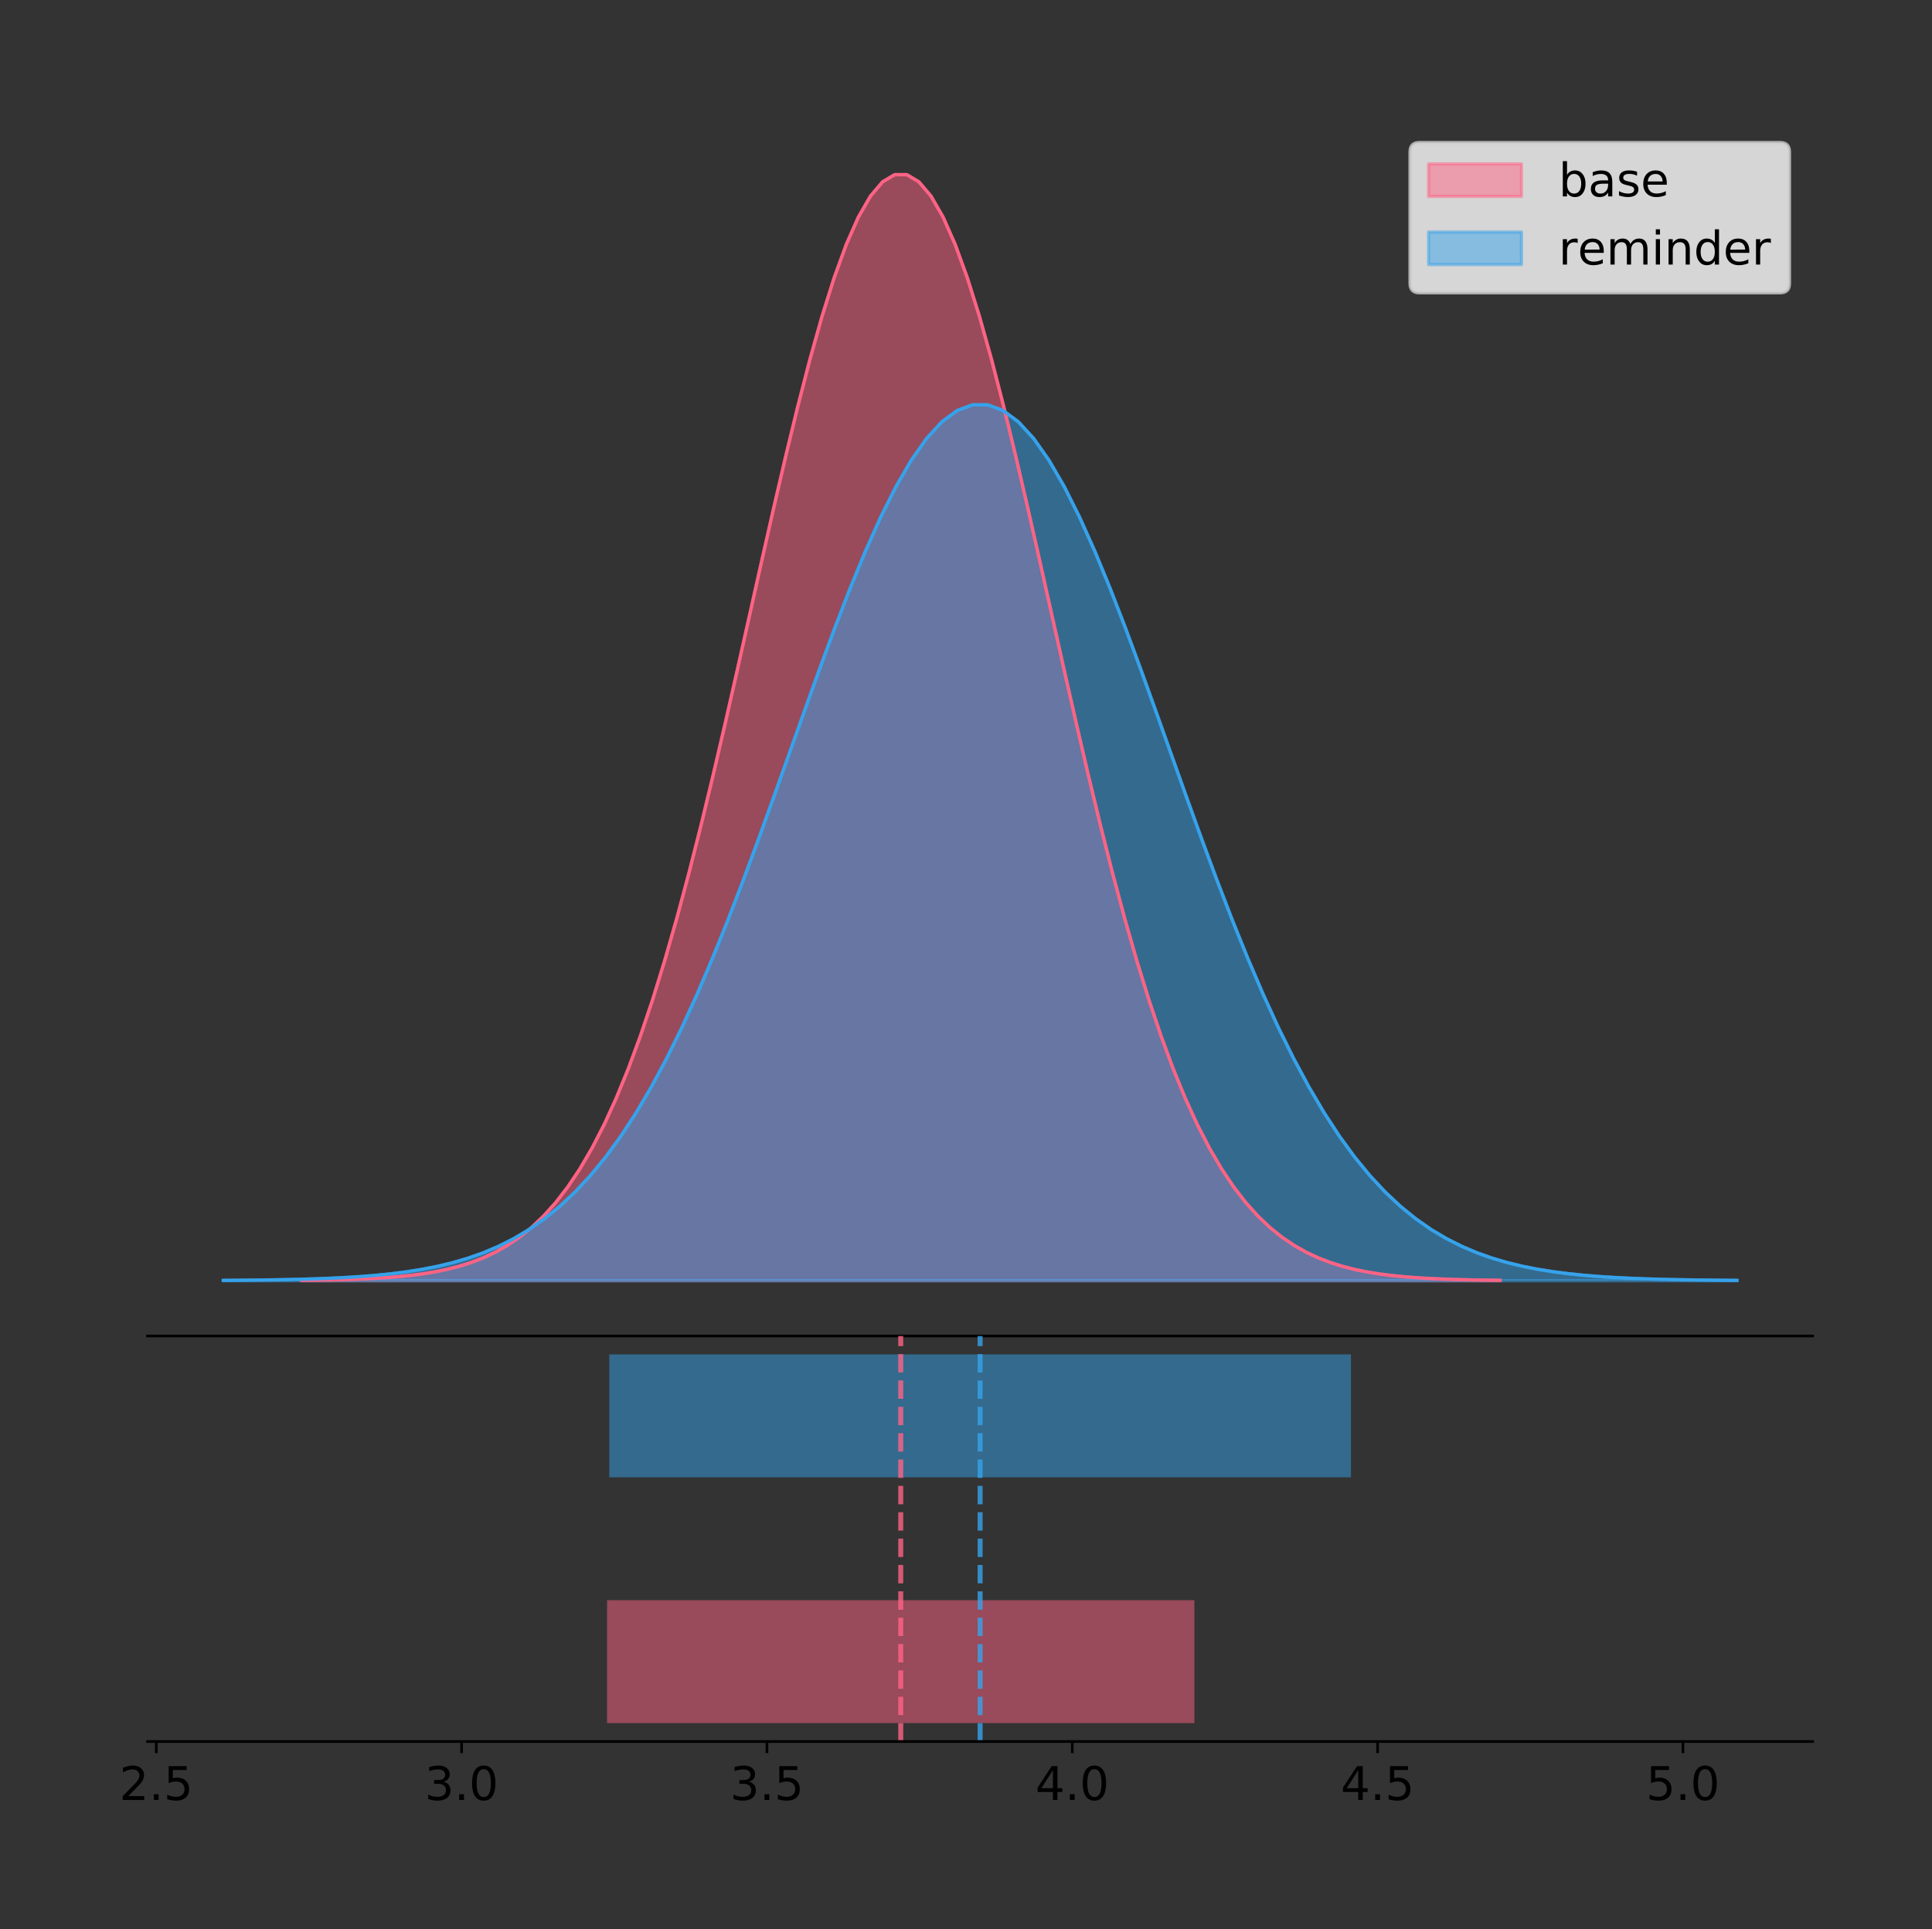 <?xml version="1.0" encoding="utf-8" standalone="no"?>
<!DOCTYPE svg PUBLIC "-//W3C//DTD SVG 1.1//EN"
  "http://www.w3.org/Graphics/SVG/1.1/DTD/svg11.dtd">
<!-- Created with matplotlib (https://matplotlib.org/) -->
<svg height="581.789pt" version="1.1" viewBox="0 0 582.719 581.789" width="582.719pt" xmlns="http://www.w3.org/2000/svg" xmlns:xlink="http://www.w3.org/1999/xlink">
 <rect x="0" y="0" width="582.719" height="581.789" fill="#333333" stroke="none"/>
 <defs>
  <style type="text/css">
*{stroke-linecap:butt;stroke-linejoin:round;}
  </style>
 </defs>
 <g id="figure_1">
  <g id="patch_1">
   <path d="M 0 581.789 
L 582.719 581.789 
L 582.719 0 
L 0 0 
z
" style="fill:none;"/>
  </g>
  <g id="axes_1">
   <g id="patch_2">
    <path d="M 44.519 402.93 
L 546.719 402.93 
L 546.719 36 
L 44.519 36 
z
" style="fill:none;"/>
   </g>
   <g id="PolyCollection_1">
    <defs>
     <path d="M 90.908 -195.538 
L 90.908 -195.65 
L 94.56 -195.692 
L 98.212 -195.749 
L 101.864 -195.825 
L 105.516 -195.925 
L 109.167 -196.058 
L 112.819 -196.23 
L 116.471 -196.455 
L 120.123 -196.744 
L 123.775 -197.115 
L 127.427 -197.585 
L 131.079 -198.179 
L 134.73 -198.923 
L 138.382 -199.848 
L 142.034 -200.99 
L 145.686 -202.39 
L 149.338 -204.093 
L 152.99 -206.151 
L 156.641 -208.617 
L 160.293 -211.552 
L 163.945 -215.017 
L 167.597 -219.078 
L 171.249 -223.801 
L 174.901 -229.25 
L 178.552 -235.488 
L 182.204 -242.572 
L 185.856 -250.552 
L 189.508 -259.468 
L 193.16 -269.344 
L 196.812 -280.192 
L 200.463 -292.002 
L 204.115 -304.744 
L 207.767 -318.365 
L 211.419 -332.786 
L 215.071 -347.901 
L 218.723 -363.58 
L 222.374 -379.667 
L 226.026 -395.98 
L 229.678 -412.318 
L 233.33 -428.462 
L 236.982 -444.18 
L 240.634 -459.23 
L 244.285 -473.372 
L 247.937 -486.366 
L 251.589 -497.987 
L 255.241 -508.025 
L 258.893 -516.294 
L 262.545 -522.64 
L 266.197 -526.94 
L 269.848 -529.111 
L 273.5 -529.111 
L 277.152 -526.94 
L 280.804 -522.64 
L 284.456 -516.294 
L 288.108 -508.025 
L 291.759 -497.987 
L 295.411 -486.366 
L 299.063 -473.372 
L 302.715 -459.23 
L 306.367 -444.18 
L 310.019 -428.462 
L 313.67 -412.318 
L 317.322 -395.98 
L 320.974 -379.667 
L 324.626 -363.58 
L 328.278 -347.901 
L 331.93 -332.786 
L 335.581 -318.365 
L 339.233 -304.744 
L 342.885 -292.002 
L 346.537 -280.192 
L 350.189 -269.344 
L 353.841 -259.468 
L 357.492 -250.552 
L 361.144 -242.572 
L 364.796 -235.488 
L 368.448 -229.25 
L 372.1 -223.801 
L 375.752 -219.078 
L 379.403 -215.017 
L 383.055 -211.552 
L 386.707 -208.617 
L 390.359 -206.151 
L 394.011 -204.093 
L 397.663 -202.39 
L 401.315 -200.99 
L 404.966 -199.848 
L 408.618 -198.923 
L 412.27 -198.179 
L 415.922 -197.585 
L 419.574 -197.115 
L 423.226 -196.744 
L 426.877 -196.455 
L 430.529 -196.23 
L 434.181 -196.058 
L 437.833 -195.925 
L 441.485 -195.825 
L 445.137 -195.749 
L 448.788 -195.692 
L 452.44 -195.65 
L 452.44 -195.538 
L 452.44 -195.538 
L 448.788 -195.538 
L 445.137 -195.538 
L 441.485 -195.538 
L 437.833 -195.538 
L 434.181 -195.538 
L 430.529 -195.538 
L 426.877 -195.538 
L 423.226 -195.538 
L 419.574 -195.538 
L 415.922 -195.538 
L 412.27 -195.538 
L 408.618 -195.538 
L 404.966 -195.538 
L 401.315 -195.538 
L 397.663 -195.538 
L 394.011 -195.538 
L 390.359 -195.538 
L 386.707 -195.538 
L 383.055 -195.538 
L 379.403 -195.538 
L 375.752 -195.538 
L 372.1 -195.538 
L 368.448 -195.538 
L 364.796 -195.538 
L 361.144 -195.538 
L 357.492 -195.538 
L 353.841 -195.538 
L 350.189 -195.538 
L 346.537 -195.538 
L 342.885 -195.538 
L 339.233 -195.538 
L 335.581 -195.538 
L 331.93 -195.538 
L 328.278 -195.538 
L 324.626 -195.538 
L 320.974 -195.538 
L 317.322 -195.538 
L 313.67 -195.538 
L 310.019 -195.538 
L 306.367 -195.538 
L 302.715 -195.538 
L 299.063 -195.538 
L 295.411 -195.538 
L 291.759 -195.538 
L 288.108 -195.538 
L 284.456 -195.538 
L 280.804 -195.538 
L 277.152 -195.538 
L 273.5 -195.538 
L 269.848 -195.538 
L 266.197 -195.538 
L 262.545 -195.538 
L 258.893 -195.538 
L 255.241 -195.538 
L 251.589 -195.538 
L 247.937 -195.538 
L 244.285 -195.538 
L 240.634 -195.538 
L 236.982 -195.538 
L 233.33 -195.538 
L 229.678 -195.538 
L 226.026 -195.538 
L 222.374 -195.538 
L 218.723 -195.538 
L 215.071 -195.538 
L 211.419 -195.538 
L 207.767 -195.538 
L 204.115 -195.538 
L 200.463 -195.538 
L 196.812 -195.538 
L 193.16 -195.538 
L 189.508 -195.538 
L 185.856 -195.538 
L 182.204 -195.538 
L 178.552 -195.538 
L 174.901 -195.538 
L 171.249 -195.538 
L 167.597 -195.538 
L 163.945 -195.538 
L 160.293 -195.538 
L 156.641 -195.538 
L 152.99 -195.538 
L 149.338 -195.538 
L 145.686 -195.538 
L 142.034 -195.538 
L 138.382 -195.538 
L 134.73 -195.538 
L 131.079 -195.538 
L 127.427 -195.538 
L 123.775 -195.538 
L 120.123 -195.538 
L 116.471 -195.538 
L 112.819 -195.538 
L 109.167 -195.538 
L 105.516 -195.538 
L 101.864 -195.538 
L 98.212 -195.538 
L 94.56 -195.538 
L 90.908 -195.538 
z
" id="m5fde932951" style="stroke:#ff6384;stroke-opacity:0.5;"/>
    </defs>
    <g clip-path="url(#pd728647054)">
     <use style="fill:#ff6384;fill-opacity:0.5;stroke:#ff6384;stroke-opacity:0.5;" x="0" xlink:href="#m5fde932951" y="581.789"/>
    </g>
   </g>
   <g id="PolyCollection_2">
    <defs>
     <path d="M 67.346 -195.538 
L 67.346 -195.627 
L 71.957 -195.66 
L 76.569 -195.705 
L 81.181 -195.765 
L 85.792 -195.845 
L 90.404 -195.949 
L 95.015 -196.086 
L 99.627 -196.264 
L 104.238 -196.493 
L 108.85 -196.787 
L 113.462 -197.159 
L 118.073 -197.629 
L 122.685 -198.218 
L 127.296 -198.951 
L 131.908 -199.855 
L 136.519 -200.964 
L 141.131 -202.313 
L 145.743 -203.942 
L 150.354 -205.895 
L 154.966 -208.219 
L 159.577 -210.963 
L 164.189 -214.179 
L 168.8 -217.919 
L 173.412 -222.234 
L 178.024 -227.174 
L 182.635 -232.784 
L 187.247 -239.103 
L 191.858 -246.163 
L 196.47 -253.984 
L 201.081 -262.574 
L 205.693 -271.927 
L 210.305 -282.017 
L 214.916 -292.803 
L 219.528 -304.223 
L 224.139 -316.192 
L 228.751 -328.608 
L 233.362 -341.347 
L 237.974 -354.265 
L 242.585 -367.203 
L 247.197 -379.988 
L 251.809 -392.434 
L 256.42 -404.352 
L 261.032 -415.551 
L 265.643 -425.841 
L 270.255 -435.043 
L 274.866 -442.992 
L 279.478 -449.54 
L 284.09 -454.565 
L 288.701 -457.97 
L 293.313 -459.69 
L 297.924 -459.69 
L 302.536 -457.97 
L 307.147 -454.565 
L 311.759 -449.54 
L 316.371 -442.992 
L 320.982 -435.043 
L 325.594 -425.841 
L 330.205 -415.551 
L 334.817 -404.352 
L 339.428 -392.434 
L 344.04 -379.988 
L 348.652 -367.203 
L 353.263 -354.265 
L 357.875 -341.347 
L 362.486 -328.608 
L 367.098 -316.192 
L 371.709 -304.223 
L 376.321 -292.803 
L 380.933 -282.017 
L 385.544 -271.927 
L 390.156 -262.574 
L 394.767 -253.984 
L 399.379 -246.163 
L 403.99 -239.103 
L 408.602 -232.784 
L 413.214 -227.174 
L 417.825 -222.234 
L 422.437 -217.919 
L 427.048 -214.179 
L 431.66 -210.963 
L 436.271 -208.219 
L 440.883 -205.895 
L 445.495 -203.942 
L 450.106 -202.313 
L 454.718 -200.964 
L 459.329 -199.855 
L 463.941 -198.951 
L 468.552 -198.218 
L 473.164 -197.629 
L 477.776 -197.159 
L 482.387 -196.787 
L 486.999 -196.493 
L 491.61 -196.264 
L 496.222 -196.086 
L 500.833 -195.949 
L 505.445 -195.845 
L 510.057 -195.765 
L 514.668 -195.705 
L 519.28 -195.66 
L 523.891 -195.627 
L 523.891 -195.538 
L 523.891 -195.538 
L 519.28 -195.538 
L 514.668 -195.538 
L 510.057 -195.538 
L 505.445 -195.538 
L 500.833 -195.538 
L 496.222 -195.538 
L 491.61 -195.538 
L 486.999 -195.538 
L 482.387 -195.538 
L 477.776 -195.538 
L 473.164 -195.538 
L 468.552 -195.538 
L 463.941 -195.538 
L 459.329 -195.538 
L 454.718 -195.538 
L 450.106 -195.538 
L 445.495 -195.538 
L 440.883 -195.538 
L 436.271 -195.538 
L 431.66 -195.538 
L 427.048 -195.538 
L 422.437 -195.538 
L 417.825 -195.538 
L 413.214 -195.538 
L 408.602 -195.538 
L 403.99 -195.538 
L 399.379 -195.538 
L 394.767 -195.538 
L 390.156 -195.538 
L 385.544 -195.538 
L 380.933 -195.538 
L 376.321 -195.538 
L 371.709 -195.538 
L 367.098 -195.538 
L 362.486 -195.538 
L 357.875 -195.538 
L 353.263 -195.538 
L 348.652 -195.538 
L 344.04 -195.538 
L 339.428 -195.538 
L 334.817 -195.538 
L 330.205 -195.538 
L 325.594 -195.538 
L 320.982 -195.538 
L 316.371 -195.538 
L 311.759 -195.538 
L 307.147 -195.538 
L 302.536 -195.538 
L 297.924 -195.538 
L 293.313 -195.538 
L 288.701 -195.538 
L 284.09 -195.538 
L 279.478 -195.538 
L 274.866 -195.538 
L 270.255 -195.538 
L 265.643 -195.538 
L 261.032 -195.538 
L 256.42 -195.538 
L 251.809 -195.538 
L 247.197 -195.538 
L 242.585 -195.538 
L 237.974 -195.538 
L 233.362 -195.538 
L 228.751 -195.538 
L 224.139 -195.538 
L 219.528 -195.538 
L 214.916 -195.538 
L 210.305 -195.538 
L 205.693 -195.538 
L 201.081 -195.538 
L 196.47 -195.538 
L 191.858 -195.538 
L 187.247 -195.538 
L 182.635 -195.538 
L 178.024 -195.538 
L 173.412 -195.538 
L 168.8 -195.538 
L 164.189 -195.538 
L 159.577 -195.538 
L 154.966 -195.538 
L 150.354 -195.538 
L 145.743 -195.538 
L 141.131 -195.538 
L 136.519 -195.538 
L 131.908 -195.538 
L 127.296 -195.538 
L 122.685 -195.538 
L 118.073 -195.538 
L 113.462 -195.538 
L 108.85 -195.538 
L 104.238 -195.538 
L 99.627 -195.538 
L 95.015 -195.538 
L 90.404 -195.538 
L 85.792 -195.538 
L 81.181 -195.538 
L 76.569 -195.538 
L 71.957 -195.538 
L 67.346 -195.538 
z
" id="mcd2d0ecf96" style="stroke:#36a2eb;stroke-opacity:0.5;"/>
    </defs>
    <g clip-path="url(#pd728647054)">
     <use style="fill:#36a2eb;fill-opacity:0.5;stroke:#36a2eb;stroke-opacity:0.5;" x="0" xlink:href="#mcd2d0ecf96" y="581.789"/>
    </g>
   </g>
   <g id="line2d_1">
    <path clip-path="url(#pd728647054)" d="M 90.908 386.139 
L 94.56 386.097 
L 98.212 386.04 
L 101.864 385.965 
L 105.516 385.864 
L 109.167 385.732 
L 112.819 385.559 
L 116.471 385.334 
L 120.123 385.045 
L 123.775 384.675 
L 127.427 384.204 
L 131.079 383.61 
L 134.73 382.867 
L 138.382 381.941 
L 142.034 380.799 
L 145.686 379.399 
L 149.338 377.696 
L 152.99 375.639 
L 156.641 373.172 
L 160.293 370.238 
L 163.945 366.772 
L 167.597 362.711 
L 171.249 357.989 
L 174.901 352.539 
L 178.552 346.301 
L 182.204 339.217 
L 185.856 331.237 
L 189.508 322.322 
L 193.16 312.445 
L 196.812 301.597 
L 200.463 289.787 
L 204.115 277.045 
L 207.767 263.424 
L 211.419 249.004 
L 215.071 233.888 
L 218.723 218.209 
L 222.374 202.123 
L 226.026 185.809 
L 229.678 169.471 
L 233.33 153.327 
L 236.982 137.61 
L 240.634 122.559 
L 244.285 108.418 
L 247.937 95.423 
L 251.589 83.803 
L 255.241 73.765 
L 258.893 65.495 
L 262.545 59.15 
L 266.197 54.85 
L 269.848 52.679 
L 273.5 52.679 
L 277.152 54.85 
L 280.804 59.15 
L 284.456 65.495 
L 288.108 73.765 
L 291.759 83.803 
L 295.411 95.423 
L 299.063 108.418 
L 302.715 122.559 
L 306.367 137.61 
L 310.019 153.327 
L 313.67 169.471 
L 317.322 185.809 
L 320.974 202.123 
L 324.626 218.209 
L 328.278 233.888 
L 331.93 249.004 
L 335.581 263.424 
L 339.233 277.045 
L 342.885 289.787 
L 346.537 301.597 
L 350.189 312.445 
L 353.841 322.322 
L 357.492 331.237 
L 361.144 339.217 
L 364.796 346.301 
L 368.448 352.539 
L 372.1 357.989 
L 375.752 362.711 
L 379.403 366.772 
L 383.055 370.238 
L 386.707 373.172 
L 390.359 375.639 
L 394.011 377.696 
L 397.663 379.399 
L 401.315 380.799 
L 404.966 381.941 
L 408.618 382.867 
L 412.27 383.61 
L 415.922 384.204 
L 419.574 384.675 
L 423.226 385.045 
L 426.877 385.334 
L 430.529 385.559 
L 434.181 385.732 
L 437.833 385.864 
L 441.485 385.965 
L 445.137 386.04 
L 448.788 386.097 
L 452.44 386.139 
" style="fill:none;stroke:#ff6384;stroke-linecap:square;"/>
   </g>
   <g id="line2d_2">
    <path clip-path="url(#pd728647054)" d="M 67.346 386.163 
L 71.957 386.129 
L 76.569 386.084 
L 81.181 386.024 
L 85.792 385.945 
L 90.404 385.84 
L 95.015 385.703 
L 99.627 385.525 
L 104.238 385.296 
L 108.85 385.003 
L 113.462 384.63 
L 118.073 384.16 
L 122.685 383.571 
L 127.296 382.838 
L 131.908 381.934 
L 136.519 380.825 
L 141.131 379.476 
L 145.743 377.847 
L 150.354 375.894 
L 154.966 373.57 
L 159.577 370.826 
L 164.189 367.61 
L 168.8 363.871 
L 173.412 359.555 
L 178.024 354.616 
L 182.635 349.006 
L 187.247 342.686 
L 191.858 335.626 
L 196.47 327.805 
L 201.081 319.215 
L 205.693 309.863 
L 210.305 299.772 
L 214.916 288.986 
L 219.528 277.567 
L 224.139 265.597 
L 228.751 253.181 
L 233.362 240.442 
L 237.974 227.524 
L 242.585 214.586 
L 247.197 201.802 
L 251.809 189.355 
L 256.42 177.437 
L 261.032 166.239 
L 265.643 155.949 
L 270.255 146.746 
L 274.866 138.798 
L 279.478 132.249 
L 284.09 127.224 
L 288.701 123.819 
L 293.313 122.1 
L 297.924 122.1 
L 302.536 123.819 
L 307.147 127.224 
L 311.759 132.249 
L 316.371 138.798 
L 320.982 146.746 
L 325.594 155.949 
L 330.205 166.239 
L 334.817 177.437 
L 339.428 189.355 
L 344.04 201.802 
L 348.652 214.586 
L 353.263 227.524 
L 357.875 240.442 
L 362.486 253.181 
L 367.098 265.597 
L 371.709 277.567 
L 376.321 288.986 
L 380.933 299.772 
L 385.544 309.863 
L 390.156 319.215 
L 394.767 327.805 
L 399.379 335.626 
L 403.99 342.686 
L 408.602 349.006 
L 413.214 354.616 
L 417.825 359.555 
L 422.437 363.871 
L 427.048 367.61 
L 431.66 370.826 
L 436.271 373.57 
L 440.883 375.894 
L 445.495 377.847 
L 450.106 379.476 
L 454.718 380.825 
L 459.329 381.934 
L 463.941 382.838 
L 468.552 383.571 
L 473.164 384.16 
L 477.776 384.63 
L 482.387 385.003 
L 486.999 385.296 
L 491.61 385.525 
L 496.222 385.703 
L 500.833 385.84 
L 505.445 385.945 
L 510.057 386.024 
L 514.668 386.084 
L 519.28 386.129 
L 523.891 386.163 
" style="fill:none;stroke:#36a2eb;stroke-linecap:square;"/>
   </g>
   <g id="patch_3">
    <path d="M 44.519 402.93 
L 546.719 402.93 
" style="fill:none;stroke:#000000;stroke-linecap:square;stroke-linejoin:miter;stroke-width:0.8;"/>
   </g>
   <g id="legend_1">
    <g id="patch_4">
     <path d="M 428.097 88.299 
L 536.919 88.299 
Q 539.719 88.299 539.719 85.499 
L 539.719 45.8 
Q 539.719 43 536.919 43 
L 428.097 43 
Q 425.297 43 425.297 45.8 
L 425.297 85.499 
Q 425.297 88.299 428.097 88.299 
z
" style="fill:#ffffff;opacity:0.8;stroke:#cccccc;stroke-linejoin:miter;"/>
    </g>
    <g id="patch_5">
     <path d="M 430.897 59.238 
L 458.897 59.238 
L 458.897 49.438 
L 430.897 49.438 
z
" style="fill:#ff6384;opacity:0.5;stroke:#ff6384;stroke-linejoin:miter;"/>
    </g>
    <g id="text_1">
     <!-- base -->
     <defs>
      <path d="M 48.688 27.297 
Q 48.688 37.203 44.609 42.844 
Q 40.531 48.484 33.406 48.484 
Q 26.266 48.484 22.188 42.844 
Q 18.109 37.203 18.109 27.297 
Q 18.109 17.391 22.188 11.75 
Q 26.266 6.109 33.406 6.109 
Q 40.531 6.109 44.609 11.75 
Q 48.688 17.391 48.688 27.297 
z
M 18.109 46.391 
Q 20.953 51.266 25.266 53.625 
Q 29.594 56 35.594 56 
Q 45.562 56 51.781 48.094 
Q 58.016 40.188 58.016 27.297 
Q 58.016 14.406 51.781 6.484 
Q 45.562 -1.422 35.594 -1.422 
Q 29.594 -1.422 25.266 0.953 
Q 20.953 3.328 18.109 8.203 
L 18.109 0 
L 9.078 0 
L 9.078 75.984 
L 18.109 75.984 
z
" id="DejaVuSans-98"/>
      <path d="M 34.281 27.484 
Q 23.391 27.484 19.188 25 
Q 14.984 22.516 14.984 16.5 
Q 14.984 11.719 18.141 8.906 
Q 21.297 6.109 26.703 6.109 
Q 34.188 6.109 38.703 11.406 
Q 43.219 16.703 43.219 25.484 
L 43.219 27.484 
z
M 52.203 31.203 
L 52.203 0 
L 43.219 0 
L 43.219 8.297 
Q 40.141 3.328 35.547 0.953 
Q 30.953 -1.422 24.312 -1.422 
Q 15.922 -1.422 10.953 3.297 
Q 6 8.016 6 15.922 
Q 6 25.141 12.172 29.828 
Q 18.359 34.516 30.609 34.516 
L 43.219 34.516 
L 43.219 35.406 
Q 43.219 41.609 39.141 45 
Q 35.062 48.391 27.688 48.391 
Q 23 48.391 18.547 47.266 
Q 14.109 46.141 10.016 43.891 
L 10.016 52.203 
Q 14.938 54.109 19.578 55.047 
Q 24.219 56 28.609 56 
Q 40.484 56 46.344 49.844 
Q 52.203 43.703 52.203 31.203 
z
" id="DejaVuSans-97"/>
      <path d="M 44.281 53.078 
L 44.281 44.578 
Q 40.484 46.531 36.375 47.5 
Q 32.281 48.484 27.875 48.484 
Q 21.188 48.484 17.844 46.438 
Q 14.5 44.391 14.5 40.281 
Q 14.5 37.156 16.891 35.375 
Q 19.281 33.594 26.516 31.984 
L 29.594 31.297 
Q 39.156 29.25 43.188 25.516 
Q 47.219 21.781 47.219 15.094 
Q 47.219 7.469 41.188 3.016 
Q 35.156 -1.422 24.609 -1.422 
Q 20.219 -1.422 15.453 -0.562 
Q 10.688 0.297 5.422 2 
L 5.422 11.281 
Q 10.406 8.688 15.234 7.391 
Q 20.062 6.109 24.812 6.109 
Q 31.156 6.109 34.562 8.281 
Q 37.984 10.453 37.984 14.406 
Q 37.984 18.062 35.516 20.016 
Q 33.062 21.969 24.703 23.781 
L 21.578 24.516 
Q 13.234 26.266 9.516 29.906 
Q 5.812 33.547 5.812 39.891 
Q 5.812 47.609 11.281 51.797 
Q 16.75 56 26.812 56 
Q 31.781 56 36.172 55.266 
Q 40.578 54.547 44.281 53.078 
z
" id="DejaVuSans-115"/>
      <path d="M 56.203 29.594 
L 56.203 25.203 
L 14.891 25.203 
Q 15.484 15.922 20.484 11.062 
Q 25.484 6.203 34.422 6.203 
Q 39.594 6.203 44.453 7.469 
Q 49.312 8.734 54.109 11.281 
L 54.109 2.781 
Q 49.266 0.734 44.188 -0.344 
Q 39.109 -1.422 33.891 -1.422 
Q 20.797 -1.422 13.156 6.188 
Q 5.516 13.812 5.516 26.812 
Q 5.516 40.234 12.766 48.109 
Q 20.016 56 32.328 56 
Q 43.359 56 49.781 48.891 
Q 56.203 41.797 56.203 29.594 
z
M 47.219 32.234 
Q 47.125 39.594 43.094 43.984 
Q 39.062 48.391 32.422 48.391 
Q 24.906 48.391 20.391 44.141 
Q 15.875 39.891 15.188 32.172 
z
" id="DejaVuSans-101"/>
     </defs>
     <g transform="translate(470.097 59.238)scale(0.14 -0.14)">
      <use xlink:href="#DejaVuSans-98"/>
      <use x="63.477" xlink:href="#DejaVuSans-97"/>
      <use x="124.756" xlink:href="#DejaVuSans-115"/>
      <use x="176.855" xlink:href="#DejaVuSans-101"/>
     </g>
    </g>
    <g id="patch_6">
     <path d="M 430.897 79.787 
L 458.897 79.787 
L 458.897 69.987 
L 430.897 69.987 
z
" style="fill:#36a2eb;opacity:0.5;stroke:#36a2eb;stroke-linejoin:miter;"/>
    </g>
    <g id="text_2">
     <!-- reminder -->
     <defs>
      <path d="M 41.109 46.297 
Q 39.594 47.172 37.812 47.578 
Q 36.031 48 33.891 48 
Q 26.266 48 22.188 43.047 
Q 18.109 38.094 18.109 28.812 
L 18.109 0 
L 9.078 0 
L 9.078 54.688 
L 18.109 54.688 
L 18.109 46.188 
Q 20.953 51.172 25.484 53.578 
Q 30.031 56 36.531 56 
Q 37.453 56 38.578 55.875 
Q 39.703 55.766 41.062 55.516 
z
" id="DejaVuSans-114"/>
      <path d="M 52 44.188 
Q 55.375 50.25 60.062 53.125 
Q 64.75 56 71.094 56 
Q 79.641 56 84.281 50.016 
Q 88.922 44.047 88.922 33.016 
L 88.922 0 
L 79.891 0 
L 79.891 32.719 
Q 79.891 40.578 77.094 44.375 
Q 74.312 48.188 68.609 48.188 
Q 61.625 48.188 57.562 43.547 
Q 53.516 38.922 53.516 30.906 
L 53.516 0 
L 44.484 0 
L 44.484 32.719 
Q 44.484 40.625 41.703 44.406 
Q 38.922 48.188 33.109 48.188 
Q 26.219 48.188 22.156 43.531 
Q 18.109 38.875 18.109 30.906 
L 18.109 0 
L 9.078 0 
L 9.078 54.688 
L 18.109 54.688 
L 18.109 46.188 
Q 21.188 51.219 25.484 53.609 
Q 29.781 56 35.688 56 
Q 41.656 56 45.828 52.969 
Q 50 49.953 52 44.188 
z
" id="DejaVuSans-109"/>
      <path d="M 9.422 54.688 
L 18.406 54.688 
L 18.406 0 
L 9.422 0 
z
M 9.422 75.984 
L 18.406 75.984 
L 18.406 64.594 
L 9.422 64.594 
z
" id="DejaVuSans-105"/>
      <path d="M 54.891 33.016 
L 54.891 0 
L 45.906 0 
L 45.906 32.719 
Q 45.906 40.484 42.875 44.328 
Q 39.844 48.188 33.797 48.188 
Q 26.516 48.188 22.312 43.547 
Q 18.109 38.922 18.109 30.906 
L 18.109 0 
L 9.078 0 
L 9.078 54.688 
L 18.109 54.688 
L 18.109 46.188 
Q 21.344 51.125 25.703 53.562 
Q 30.078 56 35.797 56 
Q 45.219 56 50.047 50.172 
Q 54.891 44.344 54.891 33.016 
z
" id="DejaVuSans-110"/>
      <path d="M 45.406 46.391 
L 45.406 75.984 
L 54.391 75.984 
L 54.391 0 
L 45.406 0 
L 45.406 8.203 
Q 42.578 3.328 38.25 0.953 
Q 33.938 -1.422 27.875 -1.422 
Q 17.969 -1.422 11.734 6.484 
Q 5.516 14.406 5.516 27.297 
Q 5.516 40.188 11.734 48.094 
Q 17.969 56 27.875 56 
Q 33.938 56 38.25 53.625 
Q 42.578 51.266 45.406 46.391 
z
M 14.797 27.297 
Q 14.797 17.391 18.875 11.75 
Q 22.953 6.109 30.078 6.109 
Q 37.203 6.109 41.297 11.75 
Q 45.406 17.391 45.406 27.297 
Q 45.406 37.203 41.297 42.844 
Q 37.203 48.484 30.078 48.484 
Q 22.953 48.484 18.875 42.844 
Q 14.797 37.203 14.797 27.297 
z
" id="DejaVuSans-100"/>
     </defs>
     <g transform="translate(470.097 79.787)scale(0.14 -0.14)">
      <use xlink:href="#DejaVuSans-114"/>
      <use x="41.082" xlink:href="#DejaVuSans-101"/>
      <use x="102.605" xlink:href="#DejaVuSans-109"/>
      <use x="200.018" xlink:href="#DejaVuSans-105"/>
      <use x="227.801" xlink:href="#DejaVuSans-110"/>
      <use x="291.18" xlink:href="#DejaVuSans-100"/>
      <use x="354.656" xlink:href="#DejaVuSans-101"/>
      <use x="416.18" xlink:href="#DejaVuSans-114"/>
     </g>
    </g>
   </g>
  </g>
  <g id="axes_2">
   <g id="patch_7">
    <path d="M 44.519 525.24 
L 546.719 525.24 
L 546.719 402.93 
L 44.519 402.93 
z
" style="fill:none;"/>
   </g>
   <g id="patch_8">
    <path clip-path="url(#p363b9d4cb9)" d="M 183.099 519.68 
L 360.25 519.68 
L 360.25 482.617 
L 183.099 482.617 
z
" style="fill:#ff6384;opacity:0.5;"/>
   </g>
   <g id="patch_9">
    <path clip-path="url(#p363b9d4cb9)" d="M 183.765 445.553 
L 407.472 445.553 
L 407.472 408.49 
L 183.765 408.49 
z
" style="fill:#36a2eb;opacity:0.5;"/>
   </g>
   <g id="matplotlib.axis_1">
    <g id="xtick_1">
     <g id="line2d_3">
      <defs>
       <path d="M 0 0 
L 0 3.5 
" id="m04b3303b89" style="stroke:#000000;stroke-width:0.8;"/>
      </defs>
      <g>
       <use style="stroke:#000000;stroke-width:0.8;" x="47.132" xlink:href="#m04b3303b89" y="525.24"/>
      </g>
     </g>
     <g id="text_3">
      <!-- 2.5 -->
      <defs>
       <path d="M 19.188 8.297 
L 53.609 8.297 
L 53.609 0 
L 7.328 0 
L 7.328 8.297 
Q 12.938 14.109 22.625 23.891 
Q 32.328 33.688 34.812 36.531 
Q 39.547 41.844 41.422 45.531 
Q 43.312 49.219 43.312 52.781 
Q 43.312 58.594 39.234 62.25 
Q 35.156 65.922 28.609 65.922 
Q 23.969 65.922 18.812 64.312 
Q 13.672 62.703 7.812 59.422 
L 7.812 69.391 
Q 13.766 71.781 18.938 73 
Q 24.125 74.219 28.422 74.219 
Q 39.75 74.219 46.484 68.547 
Q 53.219 62.891 53.219 53.422 
Q 53.219 48.922 51.531 44.891 
Q 49.859 40.875 45.406 35.406 
Q 44.188 33.984 37.641 27.219 
Q 31.109 20.453 19.188 8.297 
z
" id="DejaVuSans-50"/>
       <path d="M 10.688 12.406 
L 21 12.406 
L 21 0 
L 10.688 0 
z
" id="DejaVuSans-46"/>
       <path d="M 10.797 72.906 
L 49.516 72.906 
L 49.516 64.594 
L 19.828 64.594 
L 19.828 46.734 
Q 21.969 47.469 24.109 47.828 
Q 26.266 48.188 28.422 48.188 
Q 40.625 48.188 47.75 41.5 
Q 54.891 34.812 54.891 23.391 
Q 54.891 11.625 47.562 5.094 
Q 40.234 -1.422 26.906 -1.422 
Q 22.312 -1.422 17.547 -0.641 
Q 12.797 0.141 7.719 1.703 
L 7.719 11.625 
Q 12.109 9.234 16.797 8.062 
Q 21.484 6.891 26.703 6.891 
Q 35.156 6.891 40.078 11.328 
Q 45.016 15.766 45.016 23.391 
Q 45.016 31 40.078 35.438 
Q 35.156 39.891 26.703 39.891 
Q 22.75 39.891 18.812 39.016 
Q 14.891 38.141 10.797 36.281 
z
" id="DejaVuSans-53"/>
      </defs>
      <g transform="translate(36 542.878)scale(0.14 -0.14)">
       <use xlink:href="#DejaVuSans-50"/>
       <use x="63.623" xlink:href="#DejaVuSans-46"/>
       <use x="95.41" xlink:href="#DejaVuSans-53"/>
      </g>
     </g>
    </g>
    <g id="xtick_2">
     <g id="line2d_4">
      <g>
       <use style="stroke:#000000;stroke-width:0.8;" x="139.226" xlink:href="#m04b3303b89" y="525.24"/>
      </g>
     </g>
     <g id="text_4">
      <!-- 3.0 -->
      <defs>
       <path d="M 40.578 39.312 
Q 47.656 37.797 51.625 33 
Q 55.609 28.219 55.609 21.188 
Q 55.609 10.406 48.188 4.484 
Q 40.766 -1.422 27.094 -1.422 
Q 22.516 -1.422 17.656 -0.516 
Q 12.797 0.391 7.625 2.203 
L 7.625 11.719 
Q 11.719 9.328 16.594 8.109 
Q 21.484 6.891 26.812 6.891 
Q 36.078 6.891 40.938 10.547 
Q 45.797 14.203 45.797 21.188 
Q 45.797 27.641 41.281 31.266 
Q 36.766 34.906 28.719 34.906 
L 20.219 34.906 
L 20.219 43.016 
L 29.109 43.016 
Q 36.375 43.016 40.234 45.922 
Q 44.094 48.828 44.094 54.297 
Q 44.094 59.906 40.109 62.906 
Q 36.141 65.922 28.719 65.922 
Q 24.656 65.922 20.016 65.031 
Q 15.375 64.156 9.812 62.312 
L 9.812 71.094 
Q 15.438 72.656 20.344 73.438 
Q 25.25 74.219 29.594 74.219 
Q 40.828 74.219 47.359 69.109 
Q 53.906 64.016 53.906 55.328 
Q 53.906 49.266 50.438 45.094 
Q 46.969 40.922 40.578 39.312 
z
" id="DejaVuSans-51"/>
       <path d="M 31.781 66.406 
Q 24.172 66.406 20.328 58.906 
Q 16.5 51.422 16.5 36.375 
Q 16.5 21.391 20.328 13.891 
Q 24.172 6.391 31.781 6.391 
Q 39.453 6.391 43.281 13.891 
Q 47.125 21.391 47.125 36.375 
Q 47.125 51.422 43.281 58.906 
Q 39.453 66.406 31.781 66.406 
z
M 31.781 74.219 
Q 44.047 74.219 50.516 64.516 
Q 56.984 54.828 56.984 36.375 
Q 56.984 17.969 50.516 8.266 
Q 44.047 -1.422 31.781 -1.422 
Q 19.531 -1.422 13.062 8.266 
Q 6.594 17.969 6.594 36.375 
Q 6.594 54.828 13.062 64.516 
Q 19.531 74.219 31.781 74.219 
z
" id="DejaVuSans-48"/>
      </defs>
      <g transform="translate(128.093 542.878)scale(0.14 -0.14)">
       <use xlink:href="#DejaVuSans-51"/>
       <use x="63.623" xlink:href="#DejaVuSans-46"/>
       <use x="95.41" xlink:href="#DejaVuSans-48"/>
      </g>
     </g>
    </g>
    <g id="xtick_3">
     <g id="line2d_5">
      <g>
       <use style="stroke:#000000;stroke-width:0.8;" x="231.319" xlink:href="#m04b3303b89" y="525.24"/>
      </g>
     </g>
     <g id="text_5">
      <!-- 3.5 -->
      <g transform="translate(220.187 542.878)scale(0.14 -0.14)">
       <use xlink:href="#DejaVuSans-51"/>
       <use x="63.623" xlink:href="#DejaVuSans-46"/>
       <use x="95.41" xlink:href="#DejaVuSans-53"/>
      </g>
     </g>
    </g>
    <g id="xtick_4">
     <g id="line2d_6">
      <g>
       <use style="stroke:#000000;stroke-width:0.8;" x="323.412" xlink:href="#m04b3303b89" y="525.24"/>
      </g>
     </g>
     <g id="text_6">
      <!-- 4.0 -->
      <defs>
       <path d="M 37.797 64.312 
L 12.891 25.391 
L 37.797 25.391 
z
M 35.203 72.906 
L 47.609 72.906 
L 47.609 25.391 
L 58.016 25.391 
L 58.016 17.188 
L 47.609 17.188 
L 47.609 0 
L 37.797 0 
L 37.797 17.188 
L 4.891 17.188 
L 4.891 26.703 
z
" id="DejaVuSans-52"/>
      </defs>
      <g transform="translate(312.28 542.878)scale(0.14 -0.14)">
       <use xlink:href="#DejaVuSans-52"/>
       <use x="63.623" xlink:href="#DejaVuSans-46"/>
       <use x="95.41" xlink:href="#DejaVuSans-48"/>
      </g>
     </g>
    </g>
    <g id="xtick_5">
     <g id="line2d_7">
      <g>
       <use style="stroke:#000000;stroke-width:0.8;" x="415.506" xlink:href="#m04b3303b89" y="525.24"/>
      </g>
     </g>
     <g id="text_7">
      <!-- 4.5 -->
      <g transform="translate(404.374 542.878)scale(0.14 -0.14)">
       <use xlink:href="#DejaVuSans-52"/>
       <use x="63.623" xlink:href="#DejaVuSans-46"/>
       <use x="95.41" xlink:href="#DejaVuSans-53"/>
      </g>
     </g>
    </g>
    <g id="xtick_6">
     <g id="line2d_8">
      <g>
       <use style="stroke:#000000;stroke-width:0.8;" x="507.599" xlink:href="#m04b3303b89" y="525.24"/>
      </g>
     </g>
     <g id="text_8">
      <!-- 5.0 -->
      <g transform="translate(496.467 542.878)scale(0.14 -0.14)">
       <use xlink:href="#DejaVuSans-53"/>
       <use x="63.623" xlink:href="#DejaVuSans-46"/>
       <use x="95.41" xlink:href="#DejaVuSans-48"/>
      </g>
     </g>
    </g>
   </g>
   <g id="line2d_9">
    <path clip-path="url(#p363b9d4cb9)" d="M 271.674 525.24 
L 271.674 402.93 
" style="fill:none;stroke:#ff6384;stroke-dasharray:5.55,2.4;stroke-dashoffset:0;stroke-opacity:0.8;stroke-width:1.5;"/>
   </g>
   <g id="line2d_10">
    <path clip-path="url(#p363b9d4cb9)" d="M 295.619 525.24 
L 295.619 402.93 
" style="fill:none;stroke:#36a2eb;stroke-dasharray:5.55,2.4;stroke-dashoffset:0;stroke-opacity:0.8;stroke-width:1.5;"/>
   </g>
   <g id="patch_10">
    <path d="M 44.519 525.24 
L 546.719 525.24 
" style="fill:none;stroke:#000000;stroke-linecap:square;stroke-linejoin:miter;stroke-width:0.8;"/>
   </g>
  </g>
 </g>
 <defs>
  <clipPath id="pd728647054">
   <rect height="366.93" width="502.2" x="44.519" y="36"/>
  </clipPath>
  <clipPath id="p363b9d4cb9">
   <rect height="122.31" width="502.2" x="44.519" y="402.93"/>
  </clipPath>
 </defs>
</svg>
